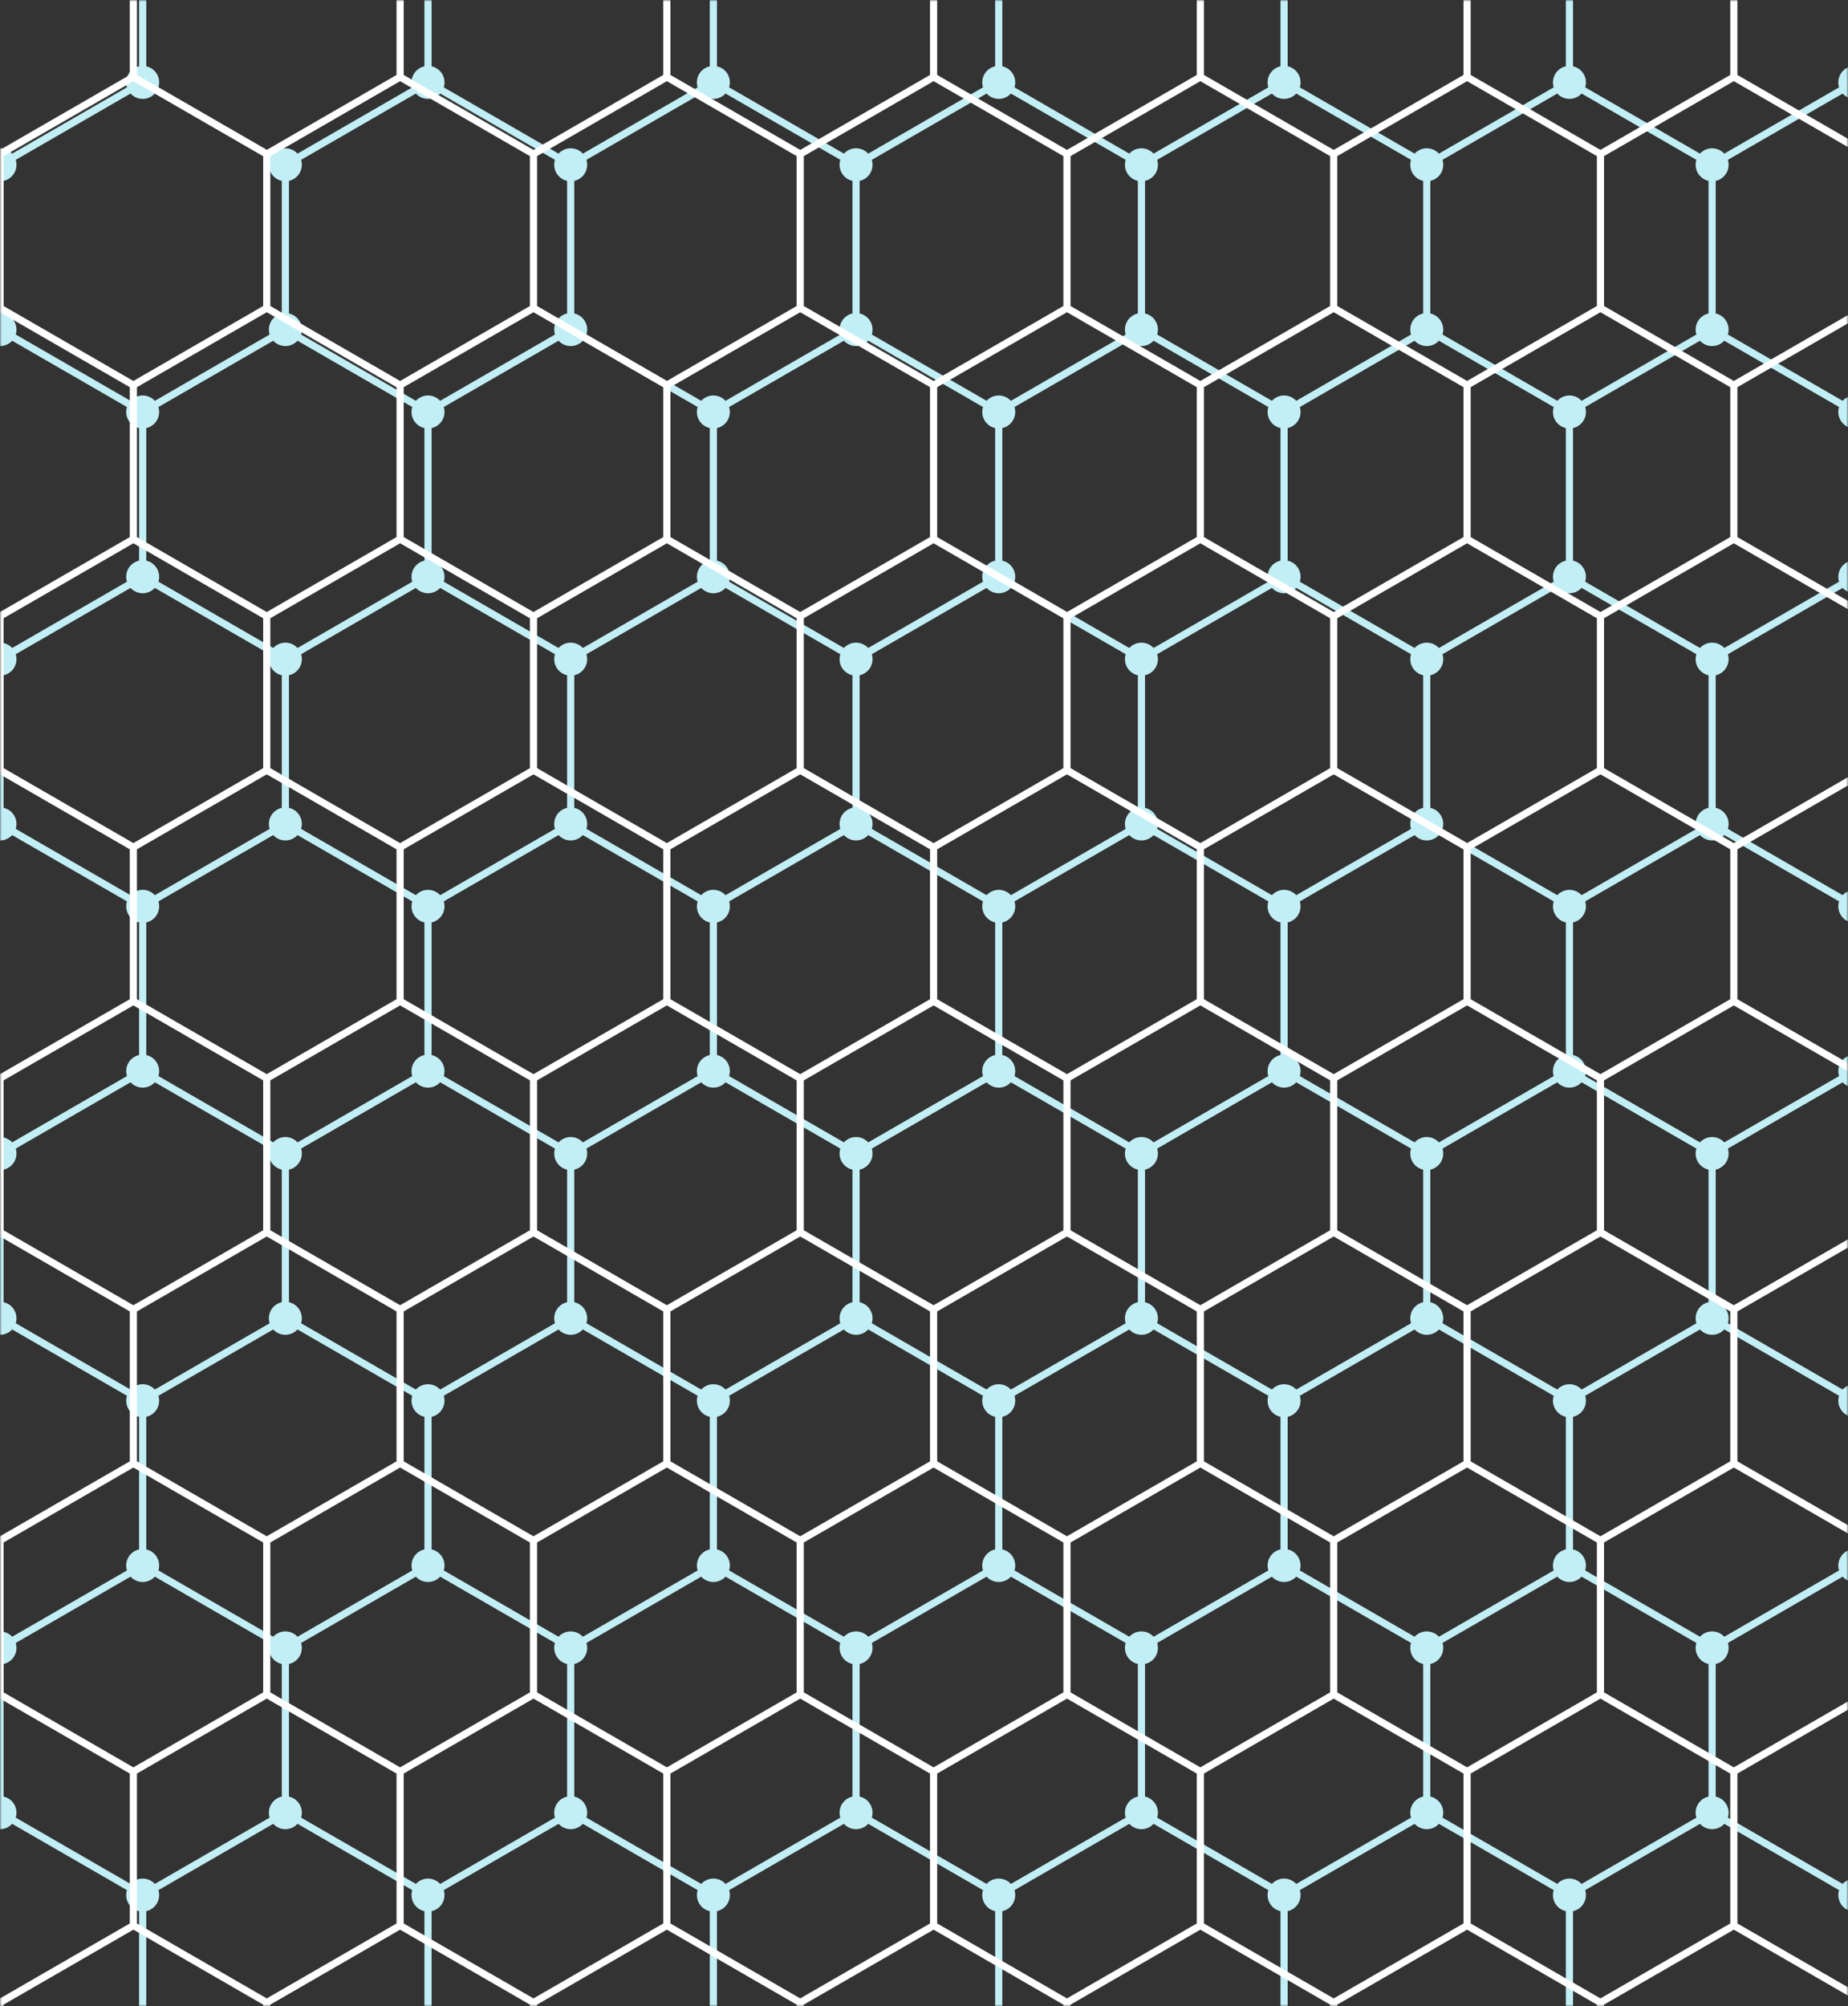 <svg xmlns="http://www.w3.org/2000/svg" version="1.1" xmlns:xlink="http://www.w3.org/1999/xlink" xmlns:svgjs="http://svgjs.com/svgjs" width="516" height="560" preserveAspectRatio="none" viewBox="0 0 516 560"><rect x="0" y="0" width="516" height="560" fill="#333333" stroke="none"/><g mask="url(&quot;#SvgjsMask1378&quot;)" fill="none"><path d="M0 -46L39.84 -23L39.84 23L0 46L-39.84 23L-39.84 -23zM39.84 23L79.68 46L79.68 92L39.84 115L0 92L0 46zM0 92L39.84 115L39.84 161L0 184L-39.84 161L-39.84 115zM39.84 161L79.68 184L79.68 230L39.84 253L0 230L0 184zM0 230L39.84 253L39.84 299L0 322L-39.84 299L-39.84 253zM39.84 299L79.68 322L79.68 368L39.84 391L0 368L0 322zM0 368L39.84 391L39.84 437L0 460L-39.84 437L-39.84 391zM39.84 437L79.68 460L79.68 506L39.84 529L0 506L0 460zM0 506L39.84 529L39.84 575L0 598L-39.84 575L-39.84 529zM79.68 -46L119.51 -23L119.51 23L79.68 46L39.84 23L39.84 -23zM119.51 23L159.35 46L159.35 92L119.51 115L79.68 92L79.68 46zM79.68 92L119.51 115L119.51 161L79.68 184L39.84 161L39.84 115zM119.51 161L159.35 184L159.35 230L119.51 253L79.68 230L79.68 184zM79.68 230L119.51 253L119.51 299L79.68 322L39.84 299L39.84 253zM119.51 299L159.35 322L159.35 368L119.51 391L79.68 368L79.68 322zM79.68 368L119.51 391L119.51 437L79.68 460L39.84 437L39.84 391zM119.51 437L159.35 460L159.35 506L119.51 529L79.68 506L79.68 460zM79.68 506L119.51 529L119.51 575L79.68 598L39.84 575L39.84 529zM159.35 -46L199.19 -23L199.19 23L159.35 46L119.51 23L119.51 -23zM199.19 23L239.03 46L239.03 92L199.19 115L159.35 92L159.35 46zM159.35 92L199.19 115L199.19 161L159.35 184L119.51 161L119.51 115zM199.19 161L239.03 184L239.03 230L199.19 253L159.35 230L159.35 184zM159.35 230L199.19 253L199.19 299L159.35 322L119.51 299L119.51 253zM199.19 299L239.03 322L239.03 368L199.19 391L159.35 368L159.35 322zM159.35 368L199.19 391L199.19 437L159.35 460L119.51 437L119.51 391zM199.19 437L239.03 460L239.03 506L199.19 529L159.35 506L159.35 460zM159.35 506L199.19 529L199.19 575L159.35 598L119.51 575L119.51 529zM239.03 -46L278.87 -23L278.87 23L239.03 46L199.19 23L199.19 -23zM278.87 23L318.71 46L318.71 92L278.87 115L239.03 92L239.03 46zM239.03 92L278.87 115L278.87 161L239.03 184L199.19 161L199.19 115zM278.87 161L318.71 184L318.71 230L278.87 253L239.03 230L239.03 184zM239.03 230L278.87 253L278.87 299L239.03 322L199.19 299L199.19 253zM278.87 299L318.71 322L318.71 368L278.87 391L239.03 368L239.03 322zM239.03 368L278.87 391L278.87 437L239.03 460L199.19 437L199.19 391zM278.87 437L318.71 460L318.71 506L278.87 529L239.03 506L239.03 460zM239.03 506L278.87 529L278.87 575L239.03 598L199.19 575L199.19 529zM318.71 -46L358.54 -23L358.54 23L318.71 46L278.87 23L278.87 -23zM358.54 23L398.38 46L398.38 92L358.54 115L318.71 92L318.71 46zM318.71 92L358.54 115L358.54 161L318.71 184L278.87 161L278.87 115zM358.54 161L398.38 184L398.38 230L358.54 253L318.71 230L318.71 184zM318.71 230L358.54 253L358.54 299L318.71 322L278.87 299L278.87 253zM358.54 299L398.38 322L398.38 368L358.54 391L318.71 368L318.71 322zM318.71 368L358.54 391L358.54 437L318.71 460L278.87 437L278.87 391zM358.54 437L398.38 460L398.38 506L358.54 529L318.71 506L318.71 460zM318.71 506L358.54 529L358.54 575L318.71 598L278.87 575L278.87 529zM398.38 -46L438.22 -23L438.22 23L398.38 46L358.54 23L358.54 -23zM438.22 23L478.06 46L478.06 92L438.22 115L398.38 92L398.38 46zM398.38 92L438.22 115L438.22 161L398.38 184L358.54 161L358.54 115zM438.22 161L478.06 184L478.06 230L438.22 253L398.38 230L398.38 184zM398.38 230L438.22 253L438.22 299L398.38 322L358.54 299L358.54 253zM438.22 299L478.06 322L478.06 368L438.22 391L398.38 368L398.38 322zM398.38 368L438.22 391L438.22 437L398.38 460L358.54 437L358.54 391zM438.22 437L478.06 460L478.06 506L438.22 529L398.38 506L398.38 460zM398.38 506L438.22 529L438.22 575L398.38 598L358.54 575L358.54 529zM478.06 -46L517.9 -23L517.9 23L478.06 46L438.22 23L438.22 -23zM517.9 23L557.74 46L557.74 92L517.9 115L478.06 92L478.06 46zM478.06 92L517.9 115L517.9 161L478.06 184L438.22 161L438.22 115zM517.9 161L557.74 184L557.74 230L517.9 253L478.06 230L478.06 184zM478.06 230L517.9 253L517.9 299L478.06 322L438.22 299L438.22 253zM517.9 299L557.74 322L557.74 368L517.9 391L478.06 368L478.06 322zM478.06 368L517.9 391L517.9 437L478.06 460L438.22 437L438.22 391zM517.9 437L557.74 460L557.74 506L517.9 529L478.06 506L478.06 460zM478.06 506L517.9 529L517.9 575L478.06 598L438.22 575L438.22 529z" stroke="rgba(194, 239, 245, 1)" stroke-width="2"></path><path d="M-4.6 -46 a4.6 4.6 0 1 0 9.2 0 a4.6 4.6 0 1 0 -9.2 0zM35.24 -23 a4.6 4.6 0 1 0 9.2 0 a4.6 4.6 0 1 0 -9.2 0zM35.24 23 a4.6 4.6 0 1 0 9.2 0 a4.6 4.6 0 1 0 -9.2 0zM-4.6 46 a4.6 4.6 0 1 0 9.2 0 a4.6 4.6 0 1 0 -9.2 0zM-44.44 23 a4.6 4.6 0 1 0 9.2 0 a4.6 4.6 0 1 0 -9.2 0zM-44.44 -23 a4.6 4.6 0 1 0 9.2 0 a4.6 4.6 0 1 0 -9.2 0zM75.08 46 a4.6 4.6 0 1 0 9.2 0 a4.6 4.6 0 1 0 -9.2 0zM75.08 92 a4.6 4.6 0 1 0 9.2 0 a4.6 4.6 0 1 0 -9.2 0zM35.24 115 a4.6 4.6 0 1 0 9.2 0 a4.6 4.6 0 1 0 -9.2 0zM-4.6 92 a4.6 4.6 0 1 0 9.2 0 a4.6 4.6 0 1 0 -9.2 0zM35.24 161 a4.6 4.6 0 1 0 9.2 0 a4.6 4.6 0 1 0 -9.2 0zM-4.6 184 a4.6 4.6 0 1 0 9.2 0 a4.6 4.6 0 1 0 -9.2 0zM-44.44 161 a4.6 4.6 0 1 0 9.2 0 a4.6 4.6 0 1 0 -9.2 0zM-44.44 115 a4.6 4.6 0 1 0 9.2 0 a4.6 4.6 0 1 0 -9.2 0zM75.08 184 a4.6 4.6 0 1 0 9.2 0 a4.6 4.6 0 1 0 -9.2 0zM75.08 230 a4.6 4.6 0 1 0 9.2 0 a4.6 4.6 0 1 0 -9.2 0zM35.24 253 a4.6 4.6 0 1 0 9.2 0 a4.6 4.6 0 1 0 -9.2 0zM-4.6 230 a4.6 4.6 0 1 0 9.2 0 a4.6 4.6 0 1 0 -9.2 0zM35.24 299 a4.6 4.6 0 1 0 9.2 0 a4.6 4.6 0 1 0 -9.2 0zM-4.6 322 a4.6 4.6 0 1 0 9.2 0 a4.6 4.6 0 1 0 -9.2 0zM-44.44 299 a4.6 4.6 0 1 0 9.2 0 a4.6 4.6 0 1 0 -9.2 0zM-44.44 253 a4.6 4.6 0 1 0 9.2 0 a4.6 4.6 0 1 0 -9.2 0zM75.08 322 a4.6 4.6 0 1 0 9.2 0 a4.6 4.6 0 1 0 -9.2 0zM75.08 368 a4.6 4.6 0 1 0 9.2 0 a4.6 4.6 0 1 0 -9.2 0zM35.24 391 a4.6 4.6 0 1 0 9.2 0 a4.6 4.6 0 1 0 -9.2 0zM-4.6 368 a4.6 4.6 0 1 0 9.2 0 a4.6 4.6 0 1 0 -9.2 0zM35.24 437 a4.6 4.6 0 1 0 9.2 0 a4.6 4.6 0 1 0 -9.2 0zM-4.6 460 a4.6 4.6 0 1 0 9.2 0 a4.6 4.6 0 1 0 -9.2 0zM-44.44 437 a4.6 4.6 0 1 0 9.2 0 a4.6 4.6 0 1 0 -9.2 0zM-44.44 391 a4.6 4.6 0 1 0 9.2 0 a4.6 4.6 0 1 0 -9.2 0zM75.08 460 a4.6 4.6 0 1 0 9.2 0 a4.6 4.6 0 1 0 -9.2 0zM75.08 506 a4.6 4.6 0 1 0 9.2 0 a4.6 4.6 0 1 0 -9.2 0zM35.24 529 a4.6 4.6 0 1 0 9.2 0 a4.6 4.6 0 1 0 -9.2 0zM-4.6 506 a4.6 4.6 0 1 0 9.2 0 a4.6 4.6 0 1 0 -9.2 0zM35.24 575 a4.6 4.6 0 1 0 9.2 0 a4.6 4.6 0 1 0 -9.2 0zM-4.6 598 a4.6 4.6 0 1 0 9.2 0 a4.6 4.6 0 1 0 -9.2 0zM-44.44 575 a4.6 4.6 0 1 0 9.2 0 a4.6 4.6 0 1 0 -9.2 0zM-44.44 529 a4.6 4.6 0 1 0 9.2 0 a4.6 4.6 0 1 0 -9.2 0zM75.08 -46 a4.6 4.6 0 1 0 9.2 0 a4.6 4.6 0 1 0 -9.2 0zM114.91 -23 a4.6 4.6 0 1 0 9.2 0 a4.6 4.6 0 1 0 -9.2 0zM114.91 23 a4.6 4.6 0 1 0 9.2 0 a4.6 4.6 0 1 0 -9.2 0zM154.75 46 a4.6 4.6 0 1 0 9.2 0 a4.6 4.6 0 1 0 -9.2 0zM154.75 92 a4.6 4.6 0 1 0 9.2 0 a4.6 4.6 0 1 0 -9.2 0zM114.91 115 a4.6 4.6 0 1 0 9.2 0 a4.6 4.6 0 1 0 -9.2 0zM114.91 161 a4.6 4.6 0 1 0 9.2 0 a4.6 4.6 0 1 0 -9.2 0zM154.75 184 a4.6 4.6 0 1 0 9.2 0 a4.6 4.6 0 1 0 -9.2 0zM154.75 230 a4.6 4.6 0 1 0 9.2 0 a4.6 4.6 0 1 0 -9.2 0zM114.91 253 a4.6 4.6 0 1 0 9.2 0 a4.6 4.6 0 1 0 -9.2 0zM114.91 299 a4.6 4.6 0 1 0 9.2 0 a4.6 4.6 0 1 0 -9.2 0zM154.75 322 a4.6 4.6 0 1 0 9.2 0 a4.6 4.6 0 1 0 -9.2 0zM154.75 368 a4.6 4.6 0 1 0 9.2 0 a4.6 4.6 0 1 0 -9.2 0zM114.91 391 a4.6 4.6 0 1 0 9.2 0 a4.6 4.6 0 1 0 -9.2 0zM114.91 437 a4.6 4.6 0 1 0 9.2 0 a4.6 4.6 0 1 0 -9.2 0zM154.75 460 a4.6 4.6 0 1 0 9.2 0 a4.6 4.6 0 1 0 -9.2 0zM154.75 506 a4.6 4.6 0 1 0 9.2 0 a4.6 4.6 0 1 0 -9.2 0zM114.91 529 a4.6 4.6 0 1 0 9.2 0 a4.6 4.6 0 1 0 -9.2 0zM114.91 575 a4.6 4.6 0 1 0 9.2 0 a4.6 4.6 0 1 0 -9.2 0zM75.08 598 a4.6 4.6 0 1 0 9.2 0 a4.6 4.6 0 1 0 -9.2 0zM154.75 -46 a4.6 4.6 0 1 0 9.2 0 a4.6 4.6 0 1 0 -9.2 0zM194.59 -23 a4.6 4.6 0 1 0 9.2 0 a4.6 4.6 0 1 0 -9.2 0zM194.59 23 a4.6 4.6 0 1 0 9.2 0 a4.6 4.6 0 1 0 -9.2 0zM234.43 46 a4.6 4.6 0 1 0 9.2 0 a4.6 4.6 0 1 0 -9.2 0zM234.43 92 a4.6 4.6 0 1 0 9.2 0 a4.6 4.6 0 1 0 -9.2 0zM194.59 115 a4.6 4.6 0 1 0 9.2 0 a4.6 4.6 0 1 0 -9.2 0zM194.59 161 a4.6 4.6 0 1 0 9.2 0 a4.6 4.6 0 1 0 -9.2 0zM234.43 184 a4.6 4.6 0 1 0 9.2 0 a4.6 4.6 0 1 0 -9.2 0zM234.43 230 a4.6 4.6 0 1 0 9.2 0 a4.6 4.6 0 1 0 -9.2 0zM194.59 253 a4.6 4.6 0 1 0 9.2 0 a4.6 4.6 0 1 0 -9.2 0zM194.59 299 a4.6 4.6 0 1 0 9.2 0 a4.6 4.6 0 1 0 -9.2 0zM234.43 322 a4.6 4.6 0 1 0 9.2 0 a4.6 4.6 0 1 0 -9.2 0zM234.43 368 a4.6 4.6 0 1 0 9.2 0 a4.6 4.6 0 1 0 -9.2 0zM194.59 391 a4.6 4.6 0 1 0 9.2 0 a4.6 4.6 0 1 0 -9.2 0zM194.59 437 a4.6 4.6 0 1 0 9.2 0 a4.6 4.6 0 1 0 -9.2 0zM234.43 460 a4.6 4.6 0 1 0 9.2 0 a4.6 4.6 0 1 0 -9.2 0zM234.43 506 a4.6 4.6 0 1 0 9.2 0 a4.6 4.6 0 1 0 -9.2 0zM194.59 529 a4.6 4.6 0 1 0 9.2 0 a4.6 4.6 0 1 0 -9.2 0zM194.59 575 a4.6 4.6 0 1 0 9.2 0 a4.6 4.6 0 1 0 -9.2 0zM154.75 598 a4.6 4.6 0 1 0 9.2 0 a4.6 4.6 0 1 0 -9.2 0zM234.43 -46 a4.6 4.6 0 1 0 9.2 0 a4.6 4.6 0 1 0 -9.2 0zM274.27 -23 a4.6 4.6 0 1 0 9.2 0 a4.6 4.6 0 1 0 -9.2 0zM274.27 23 a4.6 4.6 0 1 0 9.2 0 a4.6 4.6 0 1 0 -9.2 0zM314.11 46 a4.6 4.6 0 1 0 9.2 0 a4.6 4.6 0 1 0 -9.2 0zM314.11 92 a4.6 4.6 0 1 0 9.2 0 a4.6 4.6 0 1 0 -9.2 0zM274.27 115 a4.6 4.6 0 1 0 9.2 0 a4.6 4.6 0 1 0 -9.2 0zM274.27 161 a4.6 4.6 0 1 0 9.2 0 a4.6 4.6 0 1 0 -9.2 0zM314.11 184 a4.6 4.6 0 1 0 9.2 0 a4.6 4.6 0 1 0 -9.2 0zM314.11 230 a4.6 4.6 0 1 0 9.2 0 a4.6 4.6 0 1 0 -9.2 0zM274.27 253 a4.6 4.6 0 1 0 9.2 0 a4.6 4.6 0 1 0 -9.2 0zM274.27 299 a4.6 4.6 0 1 0 9.2 0 a4.6 4.6 0 1 0 -9.2 0zM314.11 322 a4.6 4.6 0 1 0 9.2 0 a4.6 4.6 0 1 0 -9.2 0zM314.11 368 a4.6 4.6 0 1 0 9.2 0 a4.6 4.6 0 1 0 -9.2 0zM274.27 391 a4.6 4.6 0 1 0 9.2 0 a4.6 4.6 0 1 0 -9.2 0zM274.27 437 a4.6 4.6 0 1 0 9.2 0 a4.6 4.6 0 1 0 -9.2 0zM314.11 460 a4.6 4.6 0 1 0 9.2 0 a4.6 4.6 0 1 0 -9.2 0zM314.11 506 a4.6 4.6 0 1 0 9.2 0 a4.6 4.6 0 1 0 -9.2 0zM274.27 529 a4.6 4.6 0 1 0 9.2 0 a4.6 4.6 0 1 0 -9.2 0zM274.27 575 a4.6 4.6 0 1 0 9.2 0 a4.6 4.6 0 1 0 -9.2 0zM234.43 598 a4.6 4.6 0 1 0 9.2 0 a4.6 4.6 0 1 0 -9.2 0zM314.11 -46 a4.6 4.6 0 1 0 9.2 0 a4.6 4.6 0 1 0 -9.2 0zM353.94 -23 a4.6 4.6 0 1 0 9.2 0 a4.6 4.6 0 1 0 -9.2 0zM353.94 23 a4.6 4.6 0 1 0 9.2 0 a4.6 4.6 0 1 0 -9.2 0zM393.78 46 a4.6 4.6 0 1 0 9.2 0 a4.6 4.6 0 1 0 -9.2 0zM393.78 92 a4.6 4.6 0 1 0 9.2 0 a4.6 4.6 0 1 0 -9.2 0zM353.94 115 a4.6 4.6 0 1 0 9.2 0 a4.6 4.6 0 1 0 -9.2 0zM353.94 161 a4.6 4.6 0 1 0 9.2 0 a4.6 4.6 0 1 0 -9.2 0zM393.78 184 a4.6 4.6 0 1 0 9.2 0 a4.6 4.6 0 1 0 -9.2 0zM393.78 230 a4.6 4.6 0 1 0 9.2 0 a4.6 4.6 0 1 0 -9.2 0zM353.94 253 a4.6 4.6 0 1 0 9.2 0 a4.6 4.6 0 1 0 -9.2 0zM353.94 299 a4.6 4.6 0 1 0 9.2 0 a4.6 4.6 0 1 0 -9.2 0zM393.78 322 a4.6 4.6 0 1 0 9.2 0 a4.6 4.6 0 1 0 -9.2 0zM393.78 368 a4.6 4.6 0 1 0 9.2 0 a4.6 4.6 0 1 0 -9.2 0zM353.94 391 a4.6 4.6 0 1 0 9.2 0 a4.6 4.6 0 1 0 -9.2 0zM353.94 437 a4.6 4.6 0 1 0 9.2 0 a4.6 4.6 0 1 0 -9.2 0zM393.78 460 a4.6 4.6 0 1 0 9.2 0 a4.6 4.6 0 1 0 -9.2 0zM393.78 506 a4.6 4.6 0 1 0 9.2 0 a4.6 4.6 0 1 0 -9.2 0zM353.94 529 a4.6 4.6 0 1 0 9.2 0 a4.6 4.6 0 1 0 -9.2 0zM353.94 575 a4.6 4.6 0 1 0 9.2 0 a4.6 4.6 0 1 0 -9.2 0zM314.11 598 a4.6 4.6 0 1 0 9.2 0 a4.6 4.6 0 1 0 -9.2 0zM393.78 -46 a4.6 4.6 0 1 0 9.2 0 a4.6 4.6 0 1 0 -9.2 0zM433.62 -23 a4.6 4.6 0 1 0 9.2 0 a4.6 4.6 0 1 0 -9.2 0zM433.62 23 a4.6 4.6 0 1 0 9.2 0 a4.6 4.6 0 1 0 -9.2 0zM473.46 46 a4.6 4.6 0 1 0 9.2 0 a4.6 4.6 0 1 0 -9.2 0zM473.46 92 a4.6 4.6 0 1 0 9.2 0 a4.6 4.6 0 1 0 -9.2 0zM433.62 115 a4.6 4.6 0 1 0 9.2 0 a4.6 4.6 0 1 0 -9.2 0zM433.62 161 a4.6 4.6 0 1 0 9.2 0 a4.6 4.6 0 1 0 -9.2 0zM473.46 184 a4.6 4.6 0 1 0 9.2 0 a4.6 4.6 0 1 0 -9.2 0zM473.46 230 a4.6 4.6 0 1 0 9.2 0 a4.6 4.6 0 1 0 -9.2 0zM433.62 253 a4.6 4.6 0 1 0 9.2 0 a4.6 4.6 0 1 0 -9.2 0zM433.62 299 a4.6 4.6 0 1 0 9.2 0 a4.6 4.6 0 1 0 -9.2 0zM473.46 322 a4.6 4.6 0 1 0 9.2 0 a4.6 4.6 0 1 0 -9.2 0zM473.46 368 a4.6 4.6 0 1 0 9.2 0 a4.6 4.6 0 1 0 -9.2 0zM433.62 391 a4.6 4.6 0 1 0 9.2 0 a4.6 4.6 0 1 0 -9.2 0zM433.62 437 a4.6 4.6 0 1 0 9.2 0 a4.6 4.6 0 1 0 -9.2 0zM473.46 460 a4.6 4.6 0 1 0 9.2 0 a4.6 4.6 0 1 0 -9.2 0zM473.46 506 a4.6 4.6 0 1 0 9.2 0 a4.6 4.6 0 1 0 -9.2 0zM433.62 529 a4.6 4.6 0 1 0 9.2 0 a4.6 4.6 0 1 0 -9.2 0zM433.62 575 a4.6 4.6 0 1 0 9.2 0 a4.6 4.6 0 1 0 -9.2 0zM393.78 598 a4.6 4.6 0 1 0 9.2 0 a4.6 4.6 0 1 0 -9.2 0zM473.46 -46 a4.6 4.6 0 1 0 9.2 0 a4.6 4.6 0 1 0 -9.2 0zM513.3 -23 a4.6 4.6 0 1 0 9.2 0 a4.6 4.6 0 1 0 -9.2 0zM513.3 23 a4.6 4.6 0 1 0 9.2 0 a4.6 4.6 0 1 0 -9.2 0zM553.14 46 a4.6 4.6 0 1 0 9.2 0 a4.6 4.6 0 1 0 -9.2 0zM553.14 92 a4.6 4.6 0 1 0 9.2 0 a4.6 4.6 0 1 0 -9.2 0zM513.3 115 a4.6 4.6 0 1 0 9.2 0 a4.6 4.6 0 1 0 -9.2 0zM513.3 161 a4.6 4.6 0 1 0 9.2 0 a4.6 4.6 0 1 0 -9.2 0zM553.14 184 a4.6 4.6 0 1 0 9.2 0 a4.6 4.6 0 1 0 -9.2 0zM553.14 230 a4.6 4.6 0 1 0 9.2 0 a4.6 4.6 0 1 0 -9.2 0zM513.3 253 a4.6 4.6 0 1 0 9.2 0 a4.6 4.6 0 1 0 -9.2 0zM513.3 299 a4.6 4.6 0 1 0 9.2 0 a4.6 4.6 0 1 0 -9.2 0zM553.14 322 a4.6 4.6 0 1 0 9.2 0 a4.6 4.6 0 1 0 -9.2 0zM553.14 368 a4.6 4.6 0 1 0 9.2 0 a4.6 4.6 0 1 0 -9.2 0zM513.3 391 a4.6 4.6 0 1 0 9.2 0 a4.6 4.6 0 1 0 -9.2 0zM513.3 437 a4.6 4.6 0 1 0 9.2 0 a4.6 4.6 0 1 0 -9.2 0zM553.14 460 a4.6 4.6 0 1 0 9.2 0 a4.6 4.6 0 1 0 -9.2 0zM553.14 506 a4.6 4.6 0 1 0 9.2 0 a4.6 4.6 0 1 0 -9.2 0zM513.3 529 a4.6 4.6 0 1 0 9.2 0 a4.6 4.6 0 1 0 -9.2 0zM513.3 575 a4.6 4.6 0 1 0 9.2 0 a4.6 4.6 0 1 0 -9.2 0zM473.46 598 a4.6 4.6 0 1 0 9.2 0 a4.6 4.6 0 1 0 -9.2 0z" fill="rgba(194, 239, 245, 1)"></path><path d="M0 -43L37.24 -21.5L37.24 21.5L0 43L-37.24 21.5L-37.24 -21.5zM37.24 21.5L74.48 43L74.48 86L37.24 107.5L0 86L0 43zM0 86L37.24 107.5L37.24 150.5L0 172L-37.24 150.5L-37.24 107.5zM37.24 150.5L74.48 172L74.48 215L37.24 236.5L0 215L0 172zM0 215L37.24 236.5L37.24 279.5L0 301L-37.24 279.5L-37.24 236.5zM37.24 279.5L74.48 301L74.48 344L37.24 365.5L0 344L0 301zM0 344L37.24 365.5L37.24 408.5L0 430L-37.24 408.5L-37.24 365.5zM37.24 408.5L74.48 430L74.48 473L37.24 494.5L0 473L0 430zM0 473L37.24 494.5L37.24 537.5L0 559L-37.24 537.5L-37.24 494.5zM37.24 537.5L74.48 559L74.48 602L37.24 623.5L0 602L0 559zM74.48 -43L111.72 -21.5L111.72 21.5L74.48 43L37.24 21.5L37.24 -21.5zM111.72 21.5L148.96 43L148.96 86L111.72 107.5L74.48 86L74.48 43zM74.48 86L111.72 107.5L111.72 150.5L74.48 172L37.24 150.5L37.24 107.5zM111.72 150.5L148.96 172L148.96 215L111.72 236.5L74.48 215L74.48 172zM74.48 215L111.72 236.5L111.72 279.5L74.48 301L37.24 279.5L37.24 236.5zM111.72 279.5L148.96 301L148.96 344L111.72 365.5L74.48 344L74.48 301zM74.48 344L111.72 365.5L111.72 408.5L74.48 430L37.24 408.5L37.24 365.5zM111.72 408.5L148.96 430L148.96 473L111.72 494.5L74.48 473L74.48 430zM74.48 473L111.72 494.5L111.72 537.5L74.48 559L37.24 537.5L37.24 494.5zM111.72 537.5L148.96 559L148.96 602L111.72 623.5L74.48 602L74.48 559zM148.96 -43L186.2 -21.5L186.2 21.5L148.96 43L111.72 21.5L111.72 -21.5zM186.2 21.5L223.44 43L223.44 86L186.2 107.5L148.96 86L148.96 43zM148.96 86L186.2 107.5L186.2 150.5L148.96 172L111.72 150.5L111.72 107.5zM186.2 150.5L223.44 172L223.44 215L186.2 236.5L148.96 215L148.96 172zM148.96 215L186.2 236.5L186.2 279.5L148.96 301L111.72 279.5L111.72 236.5zM186.2 279.5L223.44 301L223.44 344L186.2 365.5L148.96 344L148.96 301zM148.96 344L186.2 365.5L186.2 408.5L148.96 430L111.72 408.5L111.72 365.5zM186.2 408.5L223.44 430L223.44 473L186.2 494.5L148.96 473L148.96 430zM148.96 473L186.2 494.5L186.2 537.5L148.96 559L111.72 537.5L111.72 494.5zM186.2 537.5L223.44 559L223.44 602L186.2 623.5L148.96 602L148.96 559zM223.44 -43L260.68 -21.5L260.68 21.5L223.44 43L186.2 21.5L186.2 -21.5zM260.68 21.5L297.92 43L297.92 86L260.68 107.5L223.44 86L223.44 43zM223.44 86L260.68 107.5L260.68 150.5L223.44 172L186.2 150.5L186.2 107.5zM260.68 150.5L297.92 172L297.92 215L260.68 236.5L223.44 215L223.44 172zM223.44 215L260.68 236.5L260.68 279.5L223.44 301L186.2 279.5L186.2 236.5zM260.68 279.5L297.92 301L297.92 344L260.68 365.5L223.44 344L223.44 301zM223.44 344L260.68 365.5L260.68 408.5L223.44 430L186.2 408.5L186.2 365.5zM260.68 408.5L297.92 430L297.92 473L260.68 494.5L223.44 473L223.44 430zM223.44 473L260.68 494.5L260.68 537.5L223.44 559L186.2 537.5L186.2 494.5zM260.68 537.5L297.92 559L297.92 602L260.68 623.5L223.44 602L223.44 559zM297.92 -43L335.16 -21.5L335.16 21.5L297.92 43L260.68 21.5L260.68 -21.5zM335.16 21.5L372.4 43L372.4 86L335.16 107.5L297.92 86L297.92 43zM297.92 86L335.16 107.5L335.16 150.5L297.92 172L260.68 150.5L260.68 107.5zM335.16 150.5L372.4 172L372.4 215L335.16 236.5L297.92 215L297.92 172zM297.92 215L335.16 236.5L335.16 279.5L297.92 301L260.68 279.5L260.68 236.5zM335.16 279.5L372.4 301L372.4 344L335.16 365.5L297.92 344L297.92 301zM297.92 344L335.16 365.5L335.16 408.5L297.92 430L260.68 408.5L260.68 365.5zM335.16 408.5L372.4 430L372.4 473L335.16 494.5L297.92 473L297.92 430zM297.92 473L335.16 494.5L335.16 537.5L297.92 559L260.68 537.5L260.68 494.5zM335.16 537.5L372.4 559L372.4 602L335.16 623.5L297.92 602L297.92 559zM372.4 -43L409.64 -21.5L409.64 21.5L372.4 43L335.16 21.5L335.16 -21.5zM409.64 21.5L446.88 43L446.88 86L409.64 107.5L372.4 86L372.4 43zM372.4 86L409.64 107.5L409.64 150.5L372.4 172L335.16 150.5L335.16 107.5zM409.64 150.5L446.88 172L446.88 215L409.64 236.5L372.4 215L372.4 172zM372.4 215L409.64 236.5L409.64 279.5L372.4 301L335.16 279.5L335.16 236.5zM409.64 279.5L446.88 301L446.88 344L409.64 365.5L372.4 344L372.4 301zM372.4 344L409.64 365.5L409.64 408.5L372.4 430L335.16 408.5L335.16 365.5zM409.64 408.5L446.88 430L446.88 473L409.64 494.5L372.4 473L372.4 430zM372.4 473L409.64 494.5L409.64 537.5L372.4 559L335.16 537.5L335.16 494.5zM409.64 537.5L446.88 559L446.88 602L409.64 623.5L372.4 602L372.4 559zM446.88 -43L484.12 -21.5L484.12 21.5L446.88 43L409.64 21.5L409.64 -21.5zM484.12 21.5L521.36 43L521.36 86L484.12 107.5L446.88 86L446.88 43zM446.88 86L484.12 107.5L484.12 150.5L446.88 172L409.64 150.5L409.64 107.5zM484.12 150.5L521.36 172L521.36 215L484.12 236.5L446.88 215L446.88 172zM446.88 215L484.12 236.5L484.12 279.5L446.88 301L409.64 279.5L409.64 236.5zM484.12 279.5L521.36 301L521.36 344L484.12 365.5L446.88 344L446.88 301zM446.88 344L484.12 365.5L484.12 408.5L446.88 430L409.64 408.5L409.64 365.5zM484.12 408.5L521.36 430L521.36 473L484.12 494.5L446.88 473L446.88 430zM446.88 473L484.12 494.5L484.12 537.5L446.88 559L409.64 537.5L409.64 494.5zM484.12 537.5L521.36 559L521.36 602L484.12 623.5L446.88 602L446.88 559z" stroke="rgba(255, 255, 255, 1)" stroke-width="2"></path></g><defs><mask id="SvgjsMask1378"><rect width="516" height="560" fill="#ffffff"></rect></mask></defs></svg>